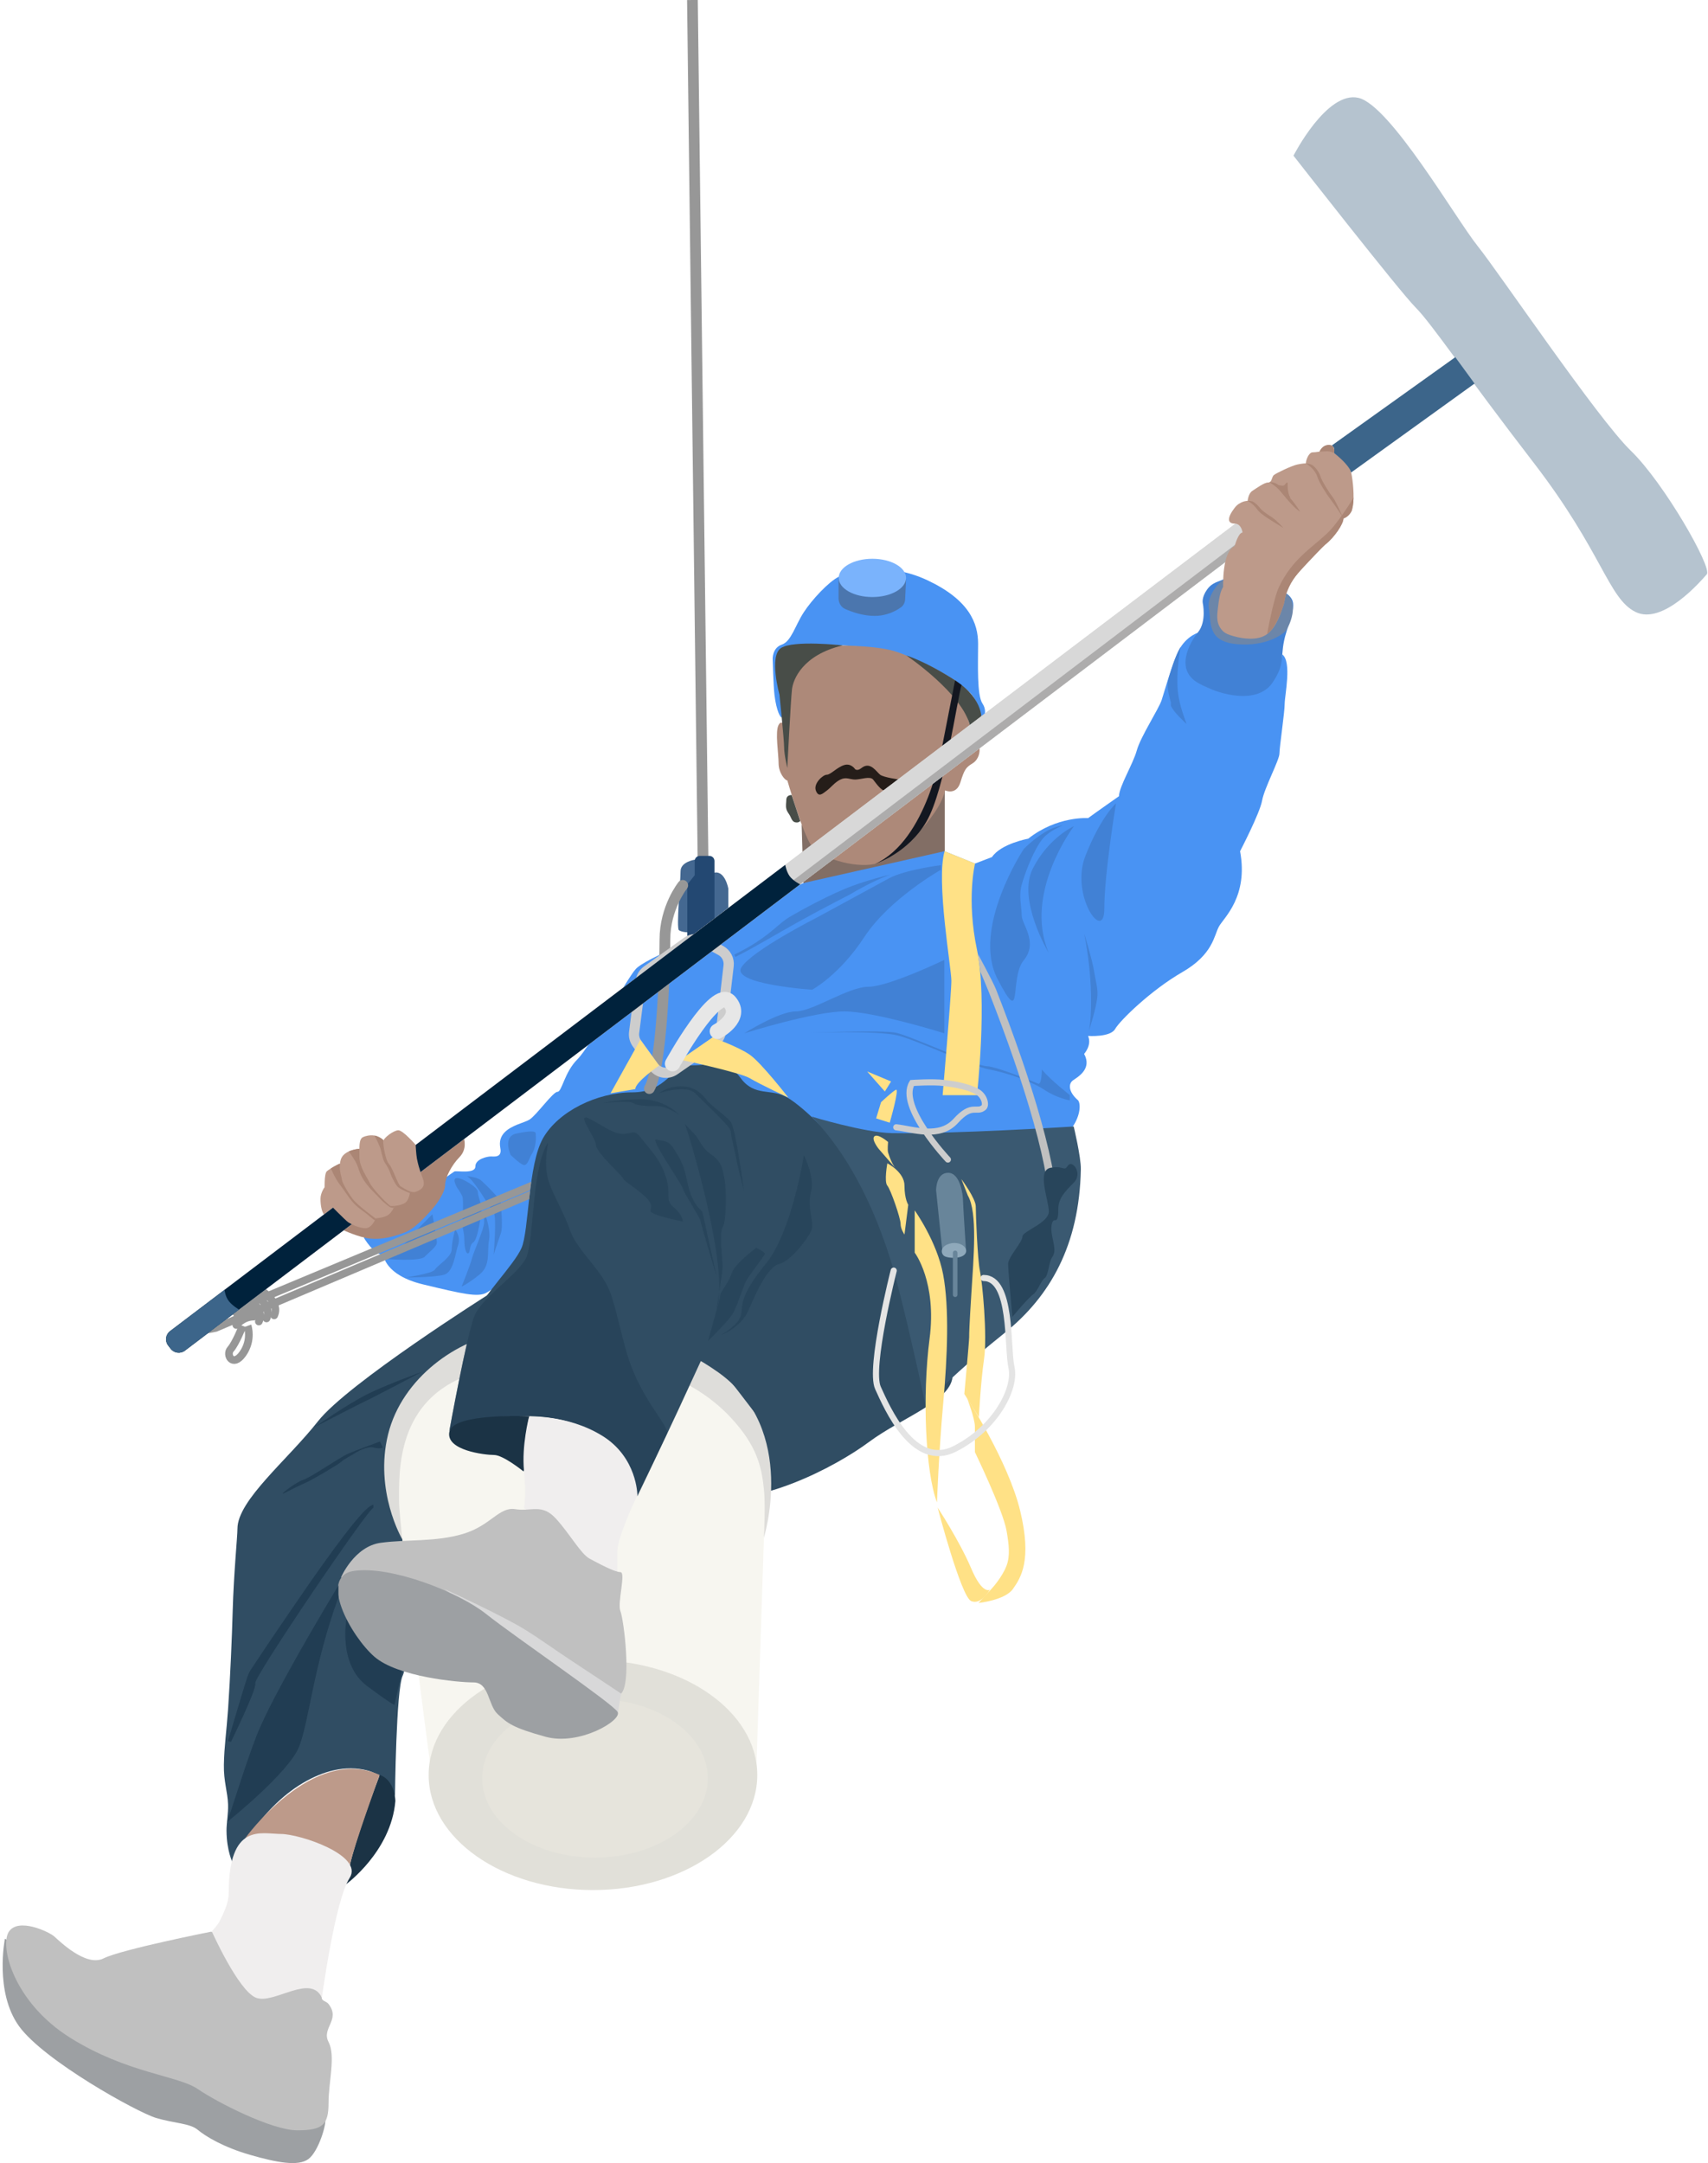<svg width="263" height="333" viewBox="0 0 263 333" fill="none" xmlns="http://www.w3.org/2000/svg">
<path fill-rule="evenodd" clip-rule="evenodd" d="M123.44 127.004L123.738 136.847C123.738 136.847 133.906 136.254 134.551 135.865C135.196 135.476 140.234 133.03 141.708 133.03C143.182 133.03 145.475 131.018 145.475 131.018V121.74L123.44 127.004Z" fill="#826E65"/>
<path fill-rule="evenodd" clip-rule="evenodd" d="M118.976 101.446C118.976 101.446 118.907 99.738 120.374 99.234C121.841 98.73 122.425 96.325 123.737 94.294C125.05 92.264 127.575 89.599 129.093 88.81C130.611 88.021 136.437 86.311 142.833 89.333C149.23 92.354 150.608 95.916 150.608 99.09C150.608 102.265 150.403 106.986 151.285 108.304C152.166 109.621 151.285 110.858 151.285 110.858C151.285 110.858 150.692 107.948 149.33 106.597C147.968 105.246 141.839 100.463 132.953 99.605C124.067 98.748 120.609 99.605 120.609 99.605C120.609 99.605 119.446 100.684 119.446 101.897C119.446 104.366 120.409 106.606 120.374 107.497C120.31 109.15 120.484 110.299 120.374 110.422C120.228 110.588 119.557 109.498 119.257 106.983C119.09 105.589 118.976 101.446 118.976 101.446Z" fill="#4993F3"/>
<path fill-rule="evenodd" clip-rule="evenodd" d="M129.121 89.006V92.091C129.121 92.798 129.495 93.455 130.141 93.742C131.178 94.202 132.883 94.807 134.673 94.807C136.583 94.807 138.007 94.011 138.753 93.472C139.15 93.185 139.35 92.717 139.373 92.228L139.515 89.206L129.121 89.006Z" fill="#4B76AE"/>
<path fill-rule="evenodd" clip-rule="evenodd" d="M128.03 99.347C128.03 99.347 122.829 100.449 122.239 103.556C121.648 106.662 121.563 110.977 121.236 111.596C120.909 112.214 120.455 110.545 119.888 111.596C119.322 112.646 119.888 116.015 119.888 117.499C119.888 118.982 120.877 120.138 121.236 120.138C121.236 120.138 123.573 128.224 124.925 130.157C126.278 132.09 131.529 133.653 134.647 133.004C137.765 132.354 144.644 125.838 145.523 121.668C145.523 121.668 147.251 122.488 147.887 120.417C148.523 118.347 148.78 118.112 149.767 117.499C150.754 116.885 150.894 115.671 150.824 115.257C150.754 114.842 149.325 111.596 149.325 111.596L147.228 104.824C147.228 104.824 140.898 101.136 137.618 100.201C134.338 99.265 128.03 99.347 128.03 99.347Z" fill="#AD8979"/>
<path fill-rule="evenodd" clip-rule="evenodd" d="M131.684 118.42C131.684 118.42 131.077 117.439 129.993 117.766C128.91 118.093 127.902 119.256 127.309 119.256C126.716 119.256 125.214 120.615 125.629 121.7C126.044 122.785 126.628 122.205 127.309 121.7C127.989 121.195 128.504 120.447 129.405 119.999C130.307 119.552 130.857 119.999 131.684 119.999C132.51 119.999 133.985 119.428 134.443 119.999C134.901 120.571 135.656 121.7 136.25 121.7C136.845 121.7 138.472 119.999 138.472 119.999C138.472 119.999 136.079 119.679 135.524 119.256C134.969 118.832 134.083 117.269 132.821 118.104C132.58 118.263 132.514 118.335 132.349 118.42C131.936 118.634 131.684 118.42 131.684 118.42Z" fill="#251D19"/>
<ellipse cx="134.328" cy="88.959" rx="5.185" ry="2.946" fill="#7AB3FC"/>
<path fill-rule="evenodd" clip-rule="evenodd" d="M139.562 100.895C139.562 100.895 148.308 106.794 149.384 111.831L151.132 110.963C151.132 110.963 151.593 107.721 147.194 104.813C142.794 101.905 139.562 100.895 139.562 100.895Z" fill="#484D48"/>
<path fill-rule="evenodd" clip-rule="evenodd" d="M147.064 104.739L145.004 115.249C145.004 115.249 142.781 129.323 134.755 132.984C134.755 132.984 139.836 131.358 142.682 126.421C145.528 121.483 147.367 107.645 148.07 105.445L147.064 104.739Z" fill="#131720"/>
<path fill-rule="evenodd" clip-rule="evenodd" d="M35.831 286.722C35.831 286.722 39.794 278.479 46.679 274.441C49.66 272.693 53.163 271.609 56.664 272.562C59.841 273.427 60.819 276.549 60.819 276.549C60.819 276.549 60.988 260.004 62.011 257.938C63.034 255.873 64.195 235.311 64.195 235.311C64.195 235.311 77.895 216.655 89.879 216.655C101.863 216.655 98.209 228.478 107.301 230.411C116.394 232.344 128.711 225.761 133.807 221.969C138.903 218.176 146.682 215.621 146.682 211.687C146.682 207.752 148.921 186.802 135.455 178.953C121.989 171.104 75.118 199.324 75.118 199.324C75.118 199.324 53.542 212.94 48.946 218.801C44.351 224.662 36.564 230.937 36.564 235.311C36.564 236.5 35.987 242.251 35.831 247.942C35.726 251.783 35.463 258.074 35.117 263.115C34.88 266.552 34.522 268.813 34.474 271.656C34.429 274.24 35.054 275.818 35.117 277.781C35.16 279.153 34.871 280.68 34.879 281.795C34.899 284.978 35.831 286.722 35.831 286.722Z" fill="#304D63"/>
<path fill-rule="evenodd" clip-rule="evenodd" d="M61.904 236.878C61.904 236.878 57.612 229.522 59.758 220.795C61.904 212.068 70.553 206.031 77.773 205.146C84.992 204.261 98.335 202.481 110.654 211.288C122.974 220.095 117.57 236.878 117.57 236.878H61.904Z" fill="#DEDDDA"/>
<path fill-rule="evenodd" clip-rule="evenodd" d="M66.254 271.666C66.254 271.666 61.446 235.516 61.446 230.961C61.446 226.407 61.075 215.4 72.544 211.542C84.012 207.684 102.323 207.328 112.471 218.156C116.625 222.588 117.292 225.872 117.646 229.41C117.868 231.634 117.646 236.253 117.646 236.253L116.393 274.493L66.254 271.666Z" fill="#F7F6F0"/>
<ellipse cx="91.305" cy="273.24" rx="25.301" ry="17.705" fill="#E1E0D9"/>
<ellipse cx="91.616" cy="273.738" rx="17.375" ry="12.21" fill="#E6E4DC"/>
<path fill-rule="evenodd" clip-rule="evenodd" d="M121.899 122.388C121.899 122.388 121.071 122.299 121.071 123.186C121.071 123.531 120.964 123.979 121.071 124.475C121.184 124.992 121.509 125.271 121.65 125.582C122.002 126.364 122.139 126.61 122.751 126.61C122.948 126.61 123.225 126.4 123.225 126.4L121.899 122.388Z" fill="#484D48"/>
<path fill-rule="evenodd" clip-rule="evenodd" d="M123.718 135.927C123.718 135.927 112.907 140.76 110.291 142.611C107.676 144.463 99.366 147.556 97.899 149.16C96.432 150.764 90.958 161.012 88.921 163.051C86.884 165.09 86.537 168.066 85.841 168.066C85.145 168.066 82.619 171.659 81.521 172.352C80.775 172.823 78.689 173.195 77.623 174.39C77.118 174.956 76.839 175.705 77.043 176.736C77.343 178.255 76.04 178.016 75.572 178.016C75.105 178.016 73.196 178.371 73.196 179.563C73.196 180.754 70.331 180.174 69.965 180.331C69.598 180.487 56.03 190.53 56.03 190.53C56.03 190.53 57.566 193.18 59.042 193.18C59.042 193.18 59.212 196.293 65.149 197.714C71.086 199.134 73.691 199.782 74.992 198.94C76.293 198.098 119.056 172.352 119.056 172.352L132.113 182.099C132.113 182.099 150.89 181.27 155.811 179.563C166.909 175.71 166.655 169.939 165.973 169.347C164.497 168.066 164.488 166.813 165.23 166.294C165.973 165.776 168.198 164.536 166.933 162.23C166.933 162.23 168.158 160.908 167.545 159.465C167.545 159.465 170.962 159.709 171.71 158.394C172.458 157.08 177.247 152.411 182.042 149.65C186.836 146.889 186.929 143.986 187.701 142.611C188.474 141.237 192.242 138.01 190.95 131.032C190.95 131.032 193.991 125.185 194.336 123.249C194.681 121.313 197.01 116.983 197.01 116.001C197.01 115.019 197.815 109.645 197.815 108.358C197.815 107.071 198.957 101.817 197.436 100.736C197.436 100.736 196.924 107.642 189.291 106.667C181.657 105.692 182.575 100.857 183.045 100.038C183.515 99.218 184.438 97.413 184.438 97.413C184.438 97.413 182.314 98.042 181.217 100.736C180.12 103.43 179.334 106.327 178.881 107.737C178.428 109.146 175.639 113.377 175.051 115.497C174.464 117.618 172.305 121.113 172.305 122.561C172.305 122.561 168.62 125.141 167.545 125.937C167.545 125.937 162.777 125.581 158.328 129.101C158.328 129.101 154.138 129.858 152.746 131.932L150.129 132.933L145.44 131.032L123.718 135.927Z" fill="#4993F3"/>
<path fill-rule="evenodd" clip-rule="evenodd" d="M70.371 182.794C70.371 182.794 69.504 181.339 70.371 181.339C71.237 181.339 73.572 182.78 73.572 183.45C73.572 184.119 74.164 185.459 74.164 185.945C74.164 186.431 73.624 190.748 72.908 191.208C72.192 191.667 72.467 192.935 72.05 192.935C71.634 192.935 71.487 191.581 71.487 190.654C71.487 189.728 71.158 188.785 71.158 188.404C71.158 188.022 71.469 184.704 71.158 184.077C70.847 183.45 70.371 182.794 70.371 182.794Z" fill="#4181D5"/>
<path fill-rule="evenodd" clip-rule="evenodd" d="M62.403 196.651C62.403 196.651 66.623 196.044 66.972 195.432C67.32 194.82 69.553 193.484 69.553 192.341C69.553 191.198 70.089 189.254 70.089 189.254C70.089 189.254 70.992 190.345 70.541 191.649C70.089 192.953 69.854 195.771 68.413 196.211C66.972 196.651 62.403 196.651 62.403 196.651Z" fill="#4181D5"/>
<path fill-rule="evenodd" clip-rule="evenodd" d="M71.081 198.046C71.081 198.046 72.321 195 72.691 193.663C73.061 192.327 74.545 189.198 74.545 188.153C74.545 187.108 74.545 186.442 74.545 186.442C74.545 186.442 75.629 189.133 75.297 190.917C74.966 192.701 75.598 194.738 73.868 196.164C72.138 197.59 71.081 198.046 71.081 198.046Z" fill="#4181D5"/>
<path fill-rule="evenodd" clip-rule="evenodd" d="M76.016 193.116C76.016 193.116 76.509 187.242 76.016 186.655C75.523 186.068 72.906 181.425 71.884 181.06C71.884 181.06 73.44 181.152 74.073 181.705C74.706 182.257 77.124 184.613 77.124 185.19C77.124 185.766 77.486 188.833 77.124 189.841C76.761 190.849 76.016 193.116 76.016 193.116Z" fill="#4181D5"/>
<path fill-rule="evenodd" clip-rule="evenodd" d="M59.392 193.792C59.392 193.792 64.643 194.246 65.402 193.451C66.162 192.657 67.271 191.866 67.271 191.275C67.271 190.685 66.581 186.925 66.581 186.925C66.581 186.925 63.332 190.074 63.332 190.423C63.332 190.773 59.392 193.792 59.392 193.792Z" fill="#4181D5"/>
<path fill-rule="evenodd" clip-rule="evenodd" d="M98.125 230.293C98.125 230.293 96.559 217.991 81.05 217.991C73.916 217.991 69.961 218.761 69.183 220.301C69.183 220.301 71.846 205.645 73.04 202.613C74.234 199.581 79.118 194.782 80.298 192.121C81.477 189.46 81.266 179.287 83.636 175.171C86.005 171.055 91.94 168.15 97.347 168.15C102.754 168.15 103.295 163.991 106.438 163.991C109.581 163.991 111.827 162.92 114.025 165.922C116.222 168.923 118.78 167.455 121.278 168.967C123.776 170.478 128.711 175.162 131.649 179.941C134.587 184.719 145.801 200.847 141.05 209.687C138.958 213.578 134.587 221.827 125.365 224.66C121.161 225.952 113.766 213.433 111.527 211.671C109.004 209.687 109.622 207.684 109.004 207.146C109.004 207.146 108.203 208.885 107.833 209.687C106.369 212.862 105.23 215.332 104.416 217.097C102.307 221.673 98.125 230.293 98.125 230.293Z" fill="#304D63"/>
<path opacity="0.5" fill-rule="evenodd" clip-rule="evenodd" d="M98.14 230.349C98.14 230.349 96.559 217.991 81.05 217.991C73.916 217.991 69.961 218.761 69.183 220.3C69.183 220.3 71.846 205.645 73.04 202.613C74.234 199.581 79.87 196.195 81.05 193.534C82.23 190.873 81.859 180.239 84.228 176.123C84.701 175.301 83.73 177.883 84.228 180.771C84.657 183.259 86.475 185.731 87.743 189.301C89.003 192.852 92.863 195.449 94.134 199.411C95.244 202.871 95.871 206.45 96.908 209.494C99.039 215.75 103.165 219.676 102.695 220.695C100.585 225.271 98.14 230.349 98.14 230.349Z" fill="#213D53"/>
<path fill-rule="evenodd" clip-rule="evenodd" d="M81.503 218.013C81.503 218.013 80.697 221.723 81.047 223.215C81.398 224.706 80.607 226.501 80.607 226.501C80.607 226.501 77.492 223.971 76.077 223.971C74.661 223.971 68.541 223.268 69.206 220.363C69.87 217.458 81.503 218.013 81.503 218.013Z" fill="#1B3345"/>
<path fill-rule="evenodd" clip-rule="evenodd" d="M81.449 218.147C81.449 218.147 80.304 222.54 80.686 226.398C81.067 230.257 80.686 232.164 80.686 232.164C80.686 232.164 83.675 233.945 85.172 234.976C86.668 236.007 88.395 237.476 88.395 237.476C88.395 237.476 89.424 239.168 90.321 239.797C91.217 240.426 95.072 242.163 95.072 242.163C95.072 242.163 95.072 240.728 95.072 238.677C95.072 236.625 98.14 230.155 98.14 230.155C98.14 230.155 98.14 224.326 92.699 220.993C87.258 217.66 81.449 218.147 81.449 218.147Z" fill="#F0EEEE"/>
<path fill-rule="evenodd" clip-rule="evenodd" d="M0.753 298.443C0.753 298.443 -0.879 306.63 2.938 311.91C6.755 317.191 21.145 325.165 24.03 326.023C26.916 326.881 29.213 326.823 30.45 327.851C31.686 328.88 34.419 330.531 38.515 331.708C42.611 332.884 45.927 333.52 47.5 332.343C49.073 331.166 50.346 326.808 50.062 326.151C49.778 325.493 0.753 298.443 0.753 298.443Z" fill="#9DA0A3"/>
<path fill-rule="evenodd" clip-rule="evenodd" d="M52.502 242.827C52.502 242.827 54.532 238.043 58.63 237.487C62.728 236.931 67.01 237.385 71.282 236.126C75.554 234.867 76.84 231.909 79.339 232.312C81.837 232.715 83.429 231.394 85.594 233.76C87.758 236.126 89.436 239.209 90.803 239.939C92.17 240.669 94.646 242.006 95.534 242.006C96.422 242.006 95.021 246.768 95.534 248.013C96.047 249.258 97.336 259.49 95.534 260.786C95.534 260.786 73.882 246.657 69.457 245.206L52.502 242.827Z" fill="#C0C0C0"/>
<path fill-rule="evenodd" clip-rule="evenodd" d="M95.627 260.698L95.153 263.668C95.153 263.668 69.123 245.029 68.42 244.601C68.42 244.601 77.27 248.638 80.926 250.904C82.973 252.172 85.087 253.714 87.534 255.329C92.424 258.555 95.627 260.698 95.627 260.698Z" fill="#D8D8D9"/>
<path fill-rule="evenodd" clip-rule="evenodd" d="M32.517 297.348C32.517 297.348 18.649 300.096 15.945 301.461C13.242 302.826 9.168 298.8 8.34 298.074C7.511 297.348 2.829 295.151 1.367 297.348C-0.096 299.544 2.09 308.23 10.826 313.691C19.562 319.152 27.417 319.496 30.428 321.558C33.439 323.62 41.869 327.927 45.767 327.927C49.664 327.927 50.589 327.101 50.589 323.748C50.589 320.396 51.71 316.493 50.589 314.327C49.467 312.161 52.487 310.935 50.589 308.484C50.243 308.038 49.541 308.038 49.541 307.504C49.541 304.83 32.517 297.348 32.517 297.348Z" fill="#C0C0C0"/>
<path fill-rule="evenodd" clip-rule="evenodd" d="M53.342 249.238C53.342 249.238 52.025 256.199 56.535 259.546C61.045 262.893 60.757 262.402 60.757 262.402L61.914 257.262L53.342 249.238Z" fill="#213D53"/>
<path fill-rule="evenodd" clip-rule="evenodd" d="M76.633 263.858C75.132 262.483 75.347 258.98 72.915 258.98C70.484 258.98 61.237 258.129 57.652 255.026C54.067 251.922 48.867 242.594 54.549 241.807C60.232 241.019 70.573 245.032 74.882 248.467C79.191 251.902 94.372 262.239 95.1 263.529C95.829 264.82 89.188 268.768 84.016 267.349C78.845 265.929 78.135 265.234 76.633 263.858Z" fill="#9DA0A3"/>
<path fill-rule="evenodd" clip-rule="evenodd" d="M53.261 290.076C53.261 290.076 60.223 285.034 60.879 277.247C60.879 277.247 60.879 274.073 58.474 273.219C58.474 273.219 53.577 285.886 53.577 289.094L53.261 290.076Z" fill="#1B3345"/>
<path fill-rule="evenodd" clip-rule="evenodd" d="M37.728 283.003C37.728 283.003 48.085 268.531 58.454 273.22C58.454 273.22 54.397 284.422 53.88 287.078C53.88 287.078 51.305 284.245 46.074 282.894C40.843 281.544 37.728 283.003 37.728 283.003Z" fill="#BD9A8A"/>
<path fill-rule="evenodd" clip-rule="evenodd" d="M32.608 297.295C32.608 297.295 36.695 306.442 39.421 307.519C42.146 308.597 47.822 303.729 49.565 307.519C49.565 307.519 51.581 292.578 53.829 289.092C56.076 285.605 46.208 282.308 43.219 282.308C40.23 282.308 35.212 280.469 35.212 291.455C35.212 292.971 34.393 294.588 33.781 295.804C33.49 296.382 32.608 297.295 32.608 297.295Z" fill="#F0EEEE"/>
<path d="M52.114 244.049V245.873C48.233 256.563 47.621 264.817 46.078 268.821C44.525 272.851 34.996 280.45 34.996 280.45C36.654 275.471 37.929 271.277 39.488 267.232C41.056 263.161 45.801 254.549 52.114 244.049Z" fill="#213D53"/>
<path d="M35.559 268.142L35.105 268.013C35.105 268.013 37.523 259.825 38.071 258.186C38.319 257.441 38.635 257.008 38.678 256.943C39.273 256.043 39.938 255.039 40.66 253.959C42.722 250.873 47.429 244.028 47.728 243.602C53.114 235.914 56.481 231.639 57.495 231.639V232.11C56.748 232.11 39.012 258.274 39.313 259.084C39.614 259.893 35.559 268.142 35.559 268.142Z" fill="#213D53"/>
<path fill-rule="evenodd" clip-rule="evenodd" d="M56.337 215.649C55.338 216.103 48.377 219.713 48.377 219.713C48.377 219.713 53.484 216.158 56.51 214.637C59.537 213.117 65.003 211.163 65.003 211.163C65.003 211.163 57.336 215.196 56.337 215.649Z" fill="#213D53"/>
<path fill-rule="evenodd" clip-rule="evenodd" d="M105.975 174.527C105.975 174.527 112.488 195.518 110.317 201.577C110.317 201.577 111.276 195.775 111.276 194.952C111.276 194.128 110.701 189.774 111.276 188.913C111.852 188.052 111.889 183.243 111.583 181.652C111.276 180.061 111.209 178.887 109.555 177.747C107.9 176.608 107.821 175.493 106.898 174.527C105.975 173.561 105.467 173.034 105.467 173.034L105.975 174.527Z" fill="#28455B"/>
<path fill-rule="evenodd" clip-rule="evenodd" d="M123.78 177.828C123.78 177.828 121.969 189.599 117.904 194.559C113.839 199.518 114.384 200.868 114.112 202.387C113.839 203.905 111.037 205.498 111.037 205.498C111.037 205.498 114.065 204.432 115.264 201.665C116.463 198.897 118.204 195.006 119.991 194.559C121.779 194.111 124.214 190.872 124.868 189.565C125.522 188.258 124.214 185.973 124.868 183.564C125.522 181.155 123.78 177.828 123.78 177.828Z" fill="#28455B"/>
<path fill-rule="evenodd" clip-rule="evenodd" d="M165.333 173.407C165.333 173.407 166.463 178.122 166.428 179.978C166.211 191.688 161.673 199.572 154.705 205.174C142.595 214.908 142.6 216.699 142.6 216.699C142.6 216.699 139.111 200.236 137.111 193.875C133.59 182.682 128.846 175.796 124.961 171.875C124.961 171.875 133.13 174.355 137.339 174.426C146.745 174.584 165.333 173.407 165.333 173.407Z" fill="#3A5971"/>
<path fill-rule="evenodd" clip-rule="evenodd" d="M171.845 123.664C171.845 123.664 170.043 134.472 170.043 139.884C170.043 145.297 164.762 137.805 167.123 131.774C169.484 125.744 171.845 123.664 171.845 123.664Z" fill="#4181D5"/>
<path fill-rule="evenodd" clip-rule="evenodd" d="M165.37 127.172C165.37 127.172 157.569 137.396 161.47 146.662C161.47 146.662 156.594 138.503 159.032 133.702C161.47 128.902 165.37 127.172 165.37 127.172Z" fill="#4181D5"/>
<path fill-rule="evenodd" clip-rule="evenodd" d="M157.637 147.818C159.925 145.04 157.319 142.255 157.319 140.907C157.319 139.559 156.833 137.974 157.319 136.202C157.805 134.43 159.218 130.689 160.589 129.066C161.961 127.443 165.169 126.592 162.729 127.274C160.288 127.957 157.637 130.689 157.637 130.689C157.637 130.689 149.564 142.897 153.601 150.695C157.637 158.493 155.35 150.596 157.637 147.818Z" fill="#4181D5"/>
<path fill-rule="evenodd" clip-rule="evenodd" d="M124.692 158.968C124.692 158.968 135.202 158.614 138.25 159.393C141.298 160.172 149.503 164.085 152.373 164.637C152.896 164.737 153.447 164.863 154.011 165.01C156.539 165.67 159.31 166.747 160.845 167.779C162.721 169.04 164.724 169.385 164.724 169.385V168.56C164.724 168.56 161.788 166.273 160.419 164.637C160.419 164.637 160.432 166.832 159.908 166.832C159.908 166.832 153.429 164.121 151.897 164.121C150.364 164.121 140.091 159.407 137.952 158.968C135.814 158.529 124.692 158.968 124.692 158.968Z" fill="#4181D5"/>
<path d="M166.944 143.708C166.944 143.708 168.232 147.848 168.484 149.606C168.616 150.527 169.04 152.025 168.994 153.121C168.919 154.898 167.683 158.652 167.683 158.652C168.13 156.373 168.301 150.5 166.944 143.708Z" fill="#4181D5"/>
<path fill-rule="evenodd" clip-rule="evenodd" d="M107.025 132.329C107.025 132.329 104.793 132.635 104.793 134.117C104.793 135.599 104.113 142.9 104.545 143.194C104.978 143.487 105.852 143.518 105.852 143.518L110.042 141.418L112.147 139.746V136.771C112.147 136.771 111.648 134.039 110.042 134.327C108.437 134.616 107.025 132.329 107.025 132.329Z" fill="#446891"/>
<path d="M108.249 132.105L106.622 0" stroke="#979797" stroke-width="1.65"/>
<path fill-rule="evenodd" clip-rule="evenodd" d="M106.966 132.538C106.966 132.103 107.318 131.75 107.754 131.75H109.229C109.664 131.75 110.017 132.101 110.017 132.536C110.017 133.859 110.017 136.511 110.017 137.78C110.017 139.51 110.017 141.404 110.017 141.404L105.83 144.582V142.274V141.193V136.16L106.966 134.734V132.538Z" fill="#234872"/>
<path d="M105.131 136.284C105.131 136.284 102.384 139.692 102.384 144.647C102.384 149.602 101.873 164.38 99.987 167.57" stroke="#979797" stroke-width="1.65" stroke-linecap="round"/>
<path d="M113.233 147.301L113.061 146.947C118.459 144.331 119.742 142.151 121.728 141.066C122.033 140.899 126.062 138.513 130.129 136.808C133.109 135.559 137.092 134.619 137.092 134.619C135.64 135.16 133.616 136.074 130.897 137.673C130.619 137.836 126.928 139.692 123.093 141.819C119.505 143.808 115.845 146.035 113.233 147.301Z" fill="#4181D5"/>
<path fill-rule="evenodd" clip-rule="evenodd" d="M150.139 132.923C150.139 132.923 148.786 138.378 150.433 146.174C152.08 153.971 150.433 168.584 150.433 168.584H145.149C145.149 168.584 146.494 152.991 146.494 150.981C146.494 148.972 144.109 135.566 145.453 131.026L150.139 132.923Z" fill="#FFE186"/>
<path fill-rule="evenodd" clip-rule="evenodd" d="M98.658 151.025C98.741 150.374 99.092 149.788 99.626 149.405L105.776 144.999C106.513 144.471 107.485 144.411 108.281 144.843L110.976 146.307C111.825 146.768 112.307 147.699 112.196 148.658L111.012 158.793C110.934 159.466 110.569 160.074 110.012 160.46L103.875 164.716C102.815 165.452 101.36 165.2 100.608 164.152L98.067 160.608C97.719 160.122 97.567 159.523 97.643 158.93L98.658 151.025Z" stroke="#CDCDCD" stroke-width="1.575" stroke-linecap="round" stroke-linejoin="round"/>
<path fill-rule="evenodd" clip-rule="evenodd" d="M185.202 92.828C185.202 92.828 185.821 95.651 184.482 97.308C183.144 98.966 180.889 103.076 184.482 105.129C188.076 107.182 193.667 108.361 195.907 105.129C198.147 101.898 196.903 101.029 198.072 97.308C199.24 93.587 199.537 92.725 198.456 91.651C197.374 90.578 191.272 87.631 188.542 89.104C187.665 89.578 186.699 89.578 185.849 90.776C185 91.974 185.202 92.828 185.202 92.828Z" fill="#4181D5"/>
<path d="M37.971 199.681C37.971 199.681 40.801 201.356 39.858 203.426" stroke="#979797" stroke-width="1.178" stroke-linecap="round"/>
<path d="M39.15 199.209C39.15 199.209 41.98 200.884 41.036 202.955" stroke="#979797" stroke-width="1.178" stroke-linecap="round"/>
<path d="M40.328 198.738C40.328 198.738 43.158 200.413 42.215 202.483" stroke="#979797" stroke-width="1.178" stroke-linecap="round"/>
<path d="M36.384 203.962C36.384 203.962 37.447 202.674 39.039 202.674" stroke="#979797" stroke-width="1.178" stroke-linecap="round"/>
<path d="M36.384 203.019C36.384 203.019 37.447 201.732 39.039 201.732" stroke="#979797" stroke-width="1.178" stroke-linecap="round"/>
<path d="M36.384 202.077C36.384 202.077 37.447 200.789 39.039 200.789" stroke="#979797" stroke-width="1.178" stroke-linecap="round"/>
<path d="M37.369 204.096C37.369 204.096 36.294 206.814 35.513 207.68C34.732 208.547 35.838 210.548 37.369 208.404C38.899 206.26 38.128 204.096 38.128 204.096" stroke="#979797" stroke-width="1.178"/>
<path d="M81.632 183.306L81.481 184.589L33.387 204.976L26.674 206.286L29.006 203.936L81.802 181.911L81.632 183.201L31.583 204.138L32.983 203.867L81.632 183.306Z" fill="#979797"/>
<path fill-rule="evenodd" clip-rule="evenodd" d="M50.01 182.713C50.01 182.713 49.349 183.555 49.349 184.546C49.349 185.538 49.538 186.911 50.213 187.215L51.57 186.159L50.01 182.713Z" fill="#BD9A8A"/>
<path fill-rule="evenodd" clip-rule="evenodd" d="M188.137 89.361C188.137 89.361 185.762 91.489 186.149 93.642C186.537 95.795 185.841 98.721 190.404 99.153C194.968 99.585 197.651 97.59 198.062 97.012C198.474 96.435 200.148 92.929 198.062 91.416C195.977 89.904 188.137 89.361 188.137 89.361Z" fill="#6C86A9"/>
<path fill-rule="evenodd" clip-rule="evenodd" d="M52.884 189.369L54.078 188.437L64.755 180.352L69.549 176.683L71.455 175.315C71.455 175.315 71.966 176.882 70.757 178.118C69.549 179.353 68.534 181.272 68.534 182.453C68.534 183.633 67.009 185.572 67.009 185.572C67.009 185.572 64.367 188.939 62.373 189.703C60.379 190.468 58.682 190.827 56.997 190.662C55.312 190.498 52.884 189.369 52.884 189.369Z" fill="#AB8675"/>
<path d="M28.472 207.909C27.78 208.433 26.794 208.298 26.267 207.607L25.89 207.112C25.362 206.418 25.497 205.428 26.192 204.901L120.911 133.131L206.458 68.31L208.745 71.312L123.205 136.128L28.472 207.909Z" fill="#D8D8D8"/>
<path d="M28.472 207.909C27.78 208.433 26.794 208.298 26.267 207.607L25.89 207.112C25.362 206.418 25.497 205.428 26.192 204.901L120.911 133.131L206.458 68.31L208.745 71.312L123.205 136.128L28.472 207.909Z" fill="#D8D8D8"/>
<path d="M207.995 70.329L208.745 71.312L123.205 136.128C123.205 136.128 122.445 135.72 122.164 135.506L207.995 70.329Z" fill="#ADACAC"/>
<path d="M28.472 207.909C27.78 208.433 26.794 208.298 26.267 207.607L25.89 207.112C25.362 206.418 25.497 205.428 26.192 204.901L120.911 133.131C120.911 133.131 121.093 134.202 121.615 134.903C122.138 135.603 123.205 136.128 123.205 136.128L28.472 207.909Z" fill="#00223C"/>
<path fill-rule="evenodd" clip-rule="evenodd" d="M57.843 187.546C57.843 187.546 57.318 189.061 56.268 189.061C55.217 189.061 53.98 188.378 53.611 188.144C53.241 187.909 50.494 185.116 50.494 185.116C50.494 185.116 49.999 184.526 49.999 183.806C49.999 183.086 49.87 180.679 50.341 180.284C50.812 179.888 52.147 179.137 52.358 179.137L57.843 187.546Z" fill="#BD9A8A"/>
<path fill-rule="evenodd" clip-rule="evenodd" d="M57.843 187.546C57.843 187.546 57.784 187.71 57.752 187.786C57.687 187.945 57.187 187.428 56.431 186.828C55.802 186.329 54.978 185.842 54.255 184.985C53.541 184.14 53.104 183.355 52.358 182.39C51.522 181.309 50.96 179.852 50.96 179.852C51.524 179.498 52.212 179.137 52.358 179.137L57.843 187.546Z" fill="#AB8675"/>
<path d="M28.472 207.909C27.78 208.433 26.794 208.298 26.267 207.607L25.89 207.112C25.362 206.418 25.497 205.428 26.192 204.901L34.578 198.547C34.578 198.547 34.657 199.562 35.248 200.301C35.839 201.04 36.812 201.59 36.812 201.59L28.472 207.909Z" fill="#3C658A"/>
<path fill-rule="evenodd" clip-rule="evenodd" d="M60.745 185.652C60.745 185.652 60.351 186.744 59.602 187.123C58.854 187.502 57.816 187.548 57.816 187.548C57.816 187.548 55.109 185.599 54.324 184.577C53.539 183.555 52.654 181.939 52.654 181.61C52.654 181.282 52.03 179.892 52.486 178.466C52.943 177.04 55.174 176.839 55.359 176.839C55.544 176.839 60.745 185.652 60.745 185.652Z" fill="#BD9A8A"/>
<path fill-rule="evenodd" clip-rule="evenodd" d="M60.745 185.652C60.745 185.652 60.669 185.851 60.628 185.943C60.628 185.943 60.148 185.896 60.005 185.796C58.873 185 58.303 184.263 57.947 183.918C56.799 182.804 56.097 181.911 55.639 181.008C55.355 180.448 55.2 179.844 54.985 179.303C54.734 178.672 53.721 177.241 53.721 177.241C54.458 176.907 55.252 176.839 55.359 176.839C55.543 176.839 60.745 185.652 60.745 185.652Z" fill="#AB8675"/>
<path fill-rule="evenodd" clip-rule="evenodd" d="M63.141 183.412C63.141 183.412 63.038 184.799 62.29 185.215C61.542 185.631 60.422 185.674 60.169 185.652C59.916 185.631 57.404 183.064 56.95 182.116C56.496 181.168 55.339 179.616 55.339 178.079C55.339 176.541 55.241 175.345 55.91 175.033C56.283 174.858 56.975 174.682 57.662 174.801C58.207 174.896 58.775 175.245 58.985 175.453C59.459 175.924 63.141 183.412 63.141 183.412Z" fill="#BD9A8A"/>
<path fill-rule="evenodd" clip-rule="evenodd" d="M63.141 183.412C63.141 183.412 63.127 183.571 63.118 183.647C63.118 183.647 62.073 183.306 61.355 182.781C60.999 182.52 60.775 182.029 60.401 181.312C60.206 180.937 60.096 180.511 59.911 180.106C59.783 179.827 59.603 179.502 59.481 179.328C58.994 178.632 58.994 178.445 58.628 176.977C58.455 176.281 57.662 174.801 57.662 174.801C58.207 174.896 58.775 175.245 58.985 175.453C59.459 175.924 63.141 183.412 63.141 183.412Z" fill="#AB8675"/>
<path fill-rule="evenodd" clip-rule="evenodd" d="M64.002 176.225C64.002 176.225 62.058 173.987 61.337 173.987C60.615 173.987 59.004 175.195 59.004 175.71C59.004 176.225 59.325 178.572 59.92 179.222C60.514 179.873 61.276 182.42 61.693 182.625C62.111 182.83 63.235 183.725 64.002 183.462C64.768 183.199 65.544 182.739 65.156 181.55C64.969 180.974 64.525 179.986 64.204 178.376C64.083 177.768 64.002 176.225 64.002 176.225Z" fill="#BD9A8A"/>
<path d="M145.959 178.492C145.959 178.492 138.234 170.315 140.445 166.709C140.445 166.709 143.652 166.486 145.357 166.709C145.722 166.757 148.799 167.044 150.525 168.083C151.62 168.743 151.899 170.123 151.473 170.483C150.376 171.41 149.686 169.765 147.169 172.545C144.651 175.324 140.627 173.826 138.002 173.528" stroke="#CDCDCD" stroke-width="0.943" stroke-linecap="round"/>
<path fill-rule="evenodd" clip-rule="evenodd" d="M203.141 69.593C203.141 69.593 203.516 68.477 204.637 68.477C205.759 68.477 205.403 69.868 205.403 69.868L203.141 69.593Z" fill="#AB8675"/>
<path fill-rule="evenodd" clip-rule="evenodd" d="M201.074 71.325C201.074 70.881 201.509 69.63 202.122 69.63C202.735 69.63 202.977 69.468 204.433 69.468C205.89 69.468 207.54 71.666 207.897 72.265C208.131 72.657 208.444 74.823 208.424 76.603C208.414 77.541 208.238 78.462 208.068 78.764C207.576 79.64 206.869 79.799 206.869 79.799C206.869 80.634 205.489 82.709 204.07 83.821C203.79 84.04 201.734 86.189 201.531 86.414C200.357 87.715 199.248 88.704 198.481 90.356C197.714 92.008 197.928 92.34 197.583 93.297C197.238 94.254 196.577 96.506 195.133 97.598C193.689 98.689 191.327 98.303 190.104 97.969C188.882 97.634 188.366 97.418 187.83 96.541C187.295 95.665 187.421 94.577 187.518 93.732C187.695 92.187 187.886 91.034 188.339 90.356C188.339 90.356 188.154 84.882 190.104 84.084C190.104 84.084 190.666 81.98 191.327 81.98C191.327 81.98 191.175 80.598 190.104 80.598C189.034 80.598 188.882 79.772 190.104 78.182C190.553 77.599 190.967 77.425 191.327 77.264C191.622 77.132 192.113 77.094 192.113 77.094C192.113 77.094 192.215 75.961 192.828 75.57C193.44 75.178 194.642 74.276 195.261 74.276C195.88 74.276 195.803 73.423 196.143 73.134C196.482 72.845 198.882 71.697 199.728 71.511C200.574 71.325 201.074 71.325 201.074 71.325Z" fill="#BD9A8A"/>
<path fill-rule="evenodd" clip-rule="evenodd" d="M208.424 76.603C208.414 77.541 208.238 78.462 208.068 78.764C207.576 79.64 206.869 79.799 206.869 79.799C206.869 80.634 205.489 82.709 204.07 83.821C203.79 84.041 201.734 86.189 201.531 86.414C200.357 87.715 199.248 88.704 198.481 90.356C197.714 92.008 197.944 92.269 197.583 93.297C197.421 93.757 197.119 94.714 196.5 95.865C196.338 96.166 196.097 96.611 195.718 97.049C195.547 97.246 195.11 97.606 195.11 97.606C195.11 97.606 196.083 92.153 196.94 90.356C198.991 86.059 201.872 84.443 204.379 82.076C206.112 80.44 208.424 76.603 208.424 76.603Z" fill="#AB8675"/>
<path d="M197.645 81.278C197.716 81.323 196.285 80.464 195.672 80.072C195.508 79.968 195.353 79.867 195.205 79.768C194.399 79.231 193.868 78.812 193.659 78.51C193.342 78.052 192.861 77.499 192.1 77.114C192.1 77.114 192.646 77.065 192.95 77.228C193.351 77.444 193.907 78.04 194.046 78.241C194.209 78.475 194.714 78.875 195.467 79.376C195.612 79.473 195.765 79.572 195.926 79.675C196.504 80.045 197.645 81.278 197.645 81.278Z" fill="#AB8675"/>
<path d="M195.464 74.23C196.16 74.193 196.804 74.448 197.446 75.239C197.94 75.849 198.391 76.384 198.796 76.836C199.485 77.605 200.205 78.774 200.205 78.774C199.494 78.359 198.462 77.24 197.08 75.536C196.524 74.851 195.464 74.23 195.464 74.23Z" fill="#AB8675"/>
<path d="M197.616 74.751C197.873 74.671 198.024 74.338 198.096 74.311C198.155 74.289 198.283 74.311 198.283 74.311C198.222 75.321 198.416 76.206 198.694 76.605L198.307 76.874C198.002 76.436 196.711 74.883 196.809 74.751C196.932 74.583 197.359 74.831 197.616 74.751Z" fill="#AB8675"/>
<path d="M201.057 71.344C201.057 71.344 201.774 71.381 202.083 71.6C202.728 72.058 203.191 72.899 203.294 73.246C203.527 74.033 204.628 75.785 205.255 76.591C205.764 77.245 206.863 79.836 206.863 79.836C206.863 79.671 205.294 77.409 204.883 76.88C204.222 76.029 203.097 74.24 202.842 73.38C202.655 72.748 202.021 71.869 201.057 71.344Z" fill="#AB8675"/>
<path fill-rule="evenodd" clip-rule="evenodd" d="M199.172 23.966C199.172 23.966 204.279 13.932 209.174 15.063C214.069 16.194 224.207 33.735 227.523 37.863C230.838 41.99 245.978 64.409 251.116 69.381C256.253 74.353 263.694 87.402 262.813 88.404C261.932 89.406 256.042 96.28 251.838 94.2C247.633 92.12 246.772 85.017 236.156 71.233C225.539 57.448 220.424 49.78 217.963 47.318C215.503 44.857 199.172 23.966 199.172 23.966Z" fill="#B5C3CF"/>
<path fill-rule="evenodd" clip-rule="evenodd" d="M224.089 54.981L205.09 68.561C205.09 68.561 205.384 68.786 205.436 69.051C205.489 69.315 205.436 69.754 205.436 69.754C205.436 69.754 207.698 71.456 208.052 72.733L227.054 59.042L224.089 54.981Z" fill="#3C658A"/>
<path fill-rule="evenodd" clip-rule="evenodd" d="M140.847 186.32V192.825C140.847 192.825 144.279 197.335 143.135 206.087C141.991 214.839 142.501 226.618 144.275 231.265C144.275 231.265 144.566 223.402 145.229 216.097C145.892 208.793 146.184 201.304 145.229 196.203C144.275 191.103 140.847 186.32 140.847 186.32Z" fill="#FFE186"/>
<path fill-rule="evenodd" clip-rule="evenodd" d="M144.378 232.068C144.378 232.068 147.969 245.748 149.528 246.448C151.088 247.147 152.419 244.702 152.419 244.702C152.419 244.702 151.298 245.564 149.528 241.39C147.759 237.217 144.378 232.068 144.378 232.068Z" fill="#FFE186"/>
<path fill-rule="evenodd" clip-rule="evenodd" d="M150.668 246.749C150.668 246.749 154.747 246.34 155.98 244.586C157.213 242.832 158.926 240.167 157.083 232.544C155.239 224.922 148.924 215.252 148.924 215.252C148.924 215.252 150.116 218.372 150.116 219.594C150.116 220.816 150.116 223.523 150.116 223.523C150.116 223.523 154.427 232.437 154.986 235.615C155.367 237.773 155.561 239.511 154.986 241.018C154.285 242.856 152.667 244.586 152.667 244.586L150.668 246.749Z" fill="#FFE186"/>
<path fill-rule="evenodd" clip-rule="evenodd" d="M148.489 214.577C148.489 214.577 149.233 206.475 149.233 205.83C149.233 205.184 149.248 204.285 149.578 199.011C149.908 193.738 150.556 186.653 149.034 184.039L148.032 181.504C148.032 181.504 150.25 184.478 150.25 185.709C150.25 186.939 150.521 193.949 150.894 195.658C151.268 197.367 152.052 205.563 151.525 209.202C150.998 212.841 150.727 218.143 150.727 218.143L148.489 214.577Z" fill="#FFE186"/>
<path fill-rule="evenodd" clip-rule="evenodd" d="M121.227 118.227C121.227 118.227 121.772 107.578 121.954 106.085C122.136 104.591 123.56 100.83 129.76 99.347C129.76 99.347 122.1 98.491 120.239 99.768C118.379 101.046 120.022 106.928 120.022 106.928C120.022 106.928 120.736 113.853 120.736 114.994C120.736 116.135 121.227 118.227 121.227 118.227Z" fill="#484D48"/>
<path fill-rule="evenodd" clip-rule="evenodd" d="M104.769 163.121C104.769 163.121 113.969 165.073 115.48 165.988C116.992 166.902 121.39 168.958 121.39 168.958C121.39 168.958 117.261 163.636 115.48 162.377C113.699 161.118 109.703 159.714 109.703 159.714L104.769 163.121Z" fill="#FFE186"/>
<path fill-rule="evenodd" clip-rule="evenodd" d="M98.591 160.067L101.488 164.03C101.488 164.03 97.824 166.547 97.824 167.645L94.013 168.291L98.591 160.067Z" fill="#FFE186"/>
<path d="M103.561 163.739C103.561 163.739 110.182 151.722 112.323 154.198C114.464 156.673 110.462 158.757 110.462 158.757" stroke="#E7E7E7" stroke-width="2.357" stroke-linecap="round"/>
<path d="M150.569 146.822C150.569 146.822 152.911 151.139 153.37 152.304C154.681 155.632 155.992 159.149 157.215 162.697C158.113 165.3 158.93 167.824 159.648 170.235C161.593 176.772 162.723 182.175 162.822 186.085C162.83 186.41 162.573 186.681 162.248 186.689C161.923 186.697 161.652 186.44 161.644 186.115C161.548 182.334 160.436 177.016 158.518 170.571C157.806 168.177 156.994 165.669 156.102 163.081C154.884 159.55 153.578 156.049 152.273 152.736C151.817 151.577 151.365 150.573 150.985 149.646L150.569 146.822Z" fill="#C0C0C0"/>
<path fill-rule="evenodd" clip-rule="evenodd" d="M144.139 183.213C144.139 183.213 144.122 180.534 145.996 180.534C147.87 180.534 148.274 183.983 148.274 184.62C148.274 185.258 148.754 192.584 148.754 192.584H145.107L144.139 183.213Z" fill="#68859A"/>
<path fill-rule="evenodd" clip-rule="evenodd" d="M145.42 193.357C144.841 192.995 144.708 191.847 146.256 191.432C147.804 191.017 149.18 192.051 148.668 192.939C148.156 193.827 145.998 193.719 145.42 193.357Z" fill="#8FA9BB"/>
<path d="M146.724 192.854C146.724 192.659 146.883 192.501 147.078 192.501C147.274 192.501 147.433 192.659 147.433 192.854V199.307C147.433 199.502 147.274 199.661 147.078 199.661C146.883 199.661 146.724 199.502 146.724 199.307V192.854Z" fill="#68859A"/>
<path fill-rule="evenodd" clip-rule="evenodd" d="M155.878 202.719C155.878 202.719 155.234 195.605 155.234 194.55C155.234 193.495 157.431 191.218 157.431 190.364C157.431 189.51 161.497 188.274 161.497 186.499C161.497 184.725 159.588 180.154 161.77 179.763C163.953 179.373 163.774 180.421 164.439 179.433C165.104 178.446 166.768 180.612 165.358 182.034C163.948 183.456 162.957 184.481 162.957 186.13C162.957 187.779 162.724 187.842 162.36 187.842C161.997 187.842 161.702 188.829 162.031 190.364C162.36 191.899 162.565 192.76 162.031 193.496C161.497 194.232 161.447 196.359 160.866 196.739C160.286 197.119 159.808 198.76 159.057 199.28C158.306 199.8 155.878 202.719 155.878 202.719Z" fill="#28455B"/>
<path fill-rule="evenodd" clip-rule="evenodd" d="M133.529 164.933L136.25 168.017L137.211 166.475L133.529 164.933Z" fill="#FFE186"/>
<path fill-rule="evenodd" clip-rule="evenodd" d="M137.942 167.754C137.315 168.101 135.661 169.665 135.661 169.665L134.908 172.161L137.001 172.821C137.001 172.821 138.57 167.406 137.942 167.754Z" fill="#FFE186"/>
<path fill-rule="evenodd" clip-rule="evenodd" d="M136.745 175.786C136.745 175.786 135.206 174.467 134.657 174.907C134.108 175.346 135.279 176.821 135.279 176.821L138.037 180.004C138.037 180.004 137.358 179.403 136.745 177.4C136.631 177.03 136.745 175.786 136.745 175.786Z" fill="#FFE186"/>
<path fill-rule="evenodd" clip-rule="evenodd" d="M136.632 179.072C136.632 179.072 136.113 181.909 136.632 182.507C137.151 183.106 138.673 187.527 138.673 188.373C138.673 189.219 139.273 190.031 139.273 190.031L139.854 185.456C139.854 185.456 139.273 184.598 139.273 182.507C139.273 180.417 136.632 179.072 136.632 179.072Z" fill="#FFE186"/>
<path fill-rule="evenodd" clip-rule="evenodd" d="M144.876 133.892C144.876 133.892 136.956 138.336 133.093 144.238C129.229 150.141 125.051 152.351 125.051 152.351C125.051 152.351 112.46 151.517 114.179 148.88C115.898 146.243 125.826 141.22 125.826 141.22C125.826 141.22 134.476 136.519 136.886 135.205C139.296 133.892 144.876 133.174 144.876 133.174V133.892Z" fill="#4181D5"/>
<path fill-rule="evenodd" clip-rule="evenodd" d="M114.607 159.06C114.607 159.06 119.929 155.69 122.542 155.69C125.155 155.69 130.621 151.898 133.712 151.898C136.803 151.898 145.408 147.762 145.408 147.762V159.06C145.408 159.06 134.645 155.69 130.008 155.69C125.37 155.69 114.607 159.06 114.607 159.06Z" fill="#4181D5"/>
<path d="M180.381 102.984C181.033 100.847 181.785 99.597 181.785 99.597C181.426 101.668 181.209 103.942 181.323 105.877C181.444 107.923 182.097 109.76 182.708 111.441C182.708 111.441 180.609 109.567 180.292 108.619C180.273 108.562 180.308 108.192 180.292 108.135C179.518 105.338 179.729 105.121 180.381 102.984Z" fill="#4181D5"/>
<path fill-rule="evenodd" clip-rule="evenodd" d="M58.512 221.897C58.512 221.897 54.882 223.211 53.56 223.795C52.238 224.38 47.763 227.495 46.645 227.82C45.526 228.146 42.294 230.649 44.069 229.699C45.845 228.75 47.315 228.159 47.918 227.82C48.52 227.482 51.804 225.643 52.513 225.041C53.222 224.439 54.116 224.058 54.484 223.795C54.852 223.533 56.558 222.55 57.535 222.825C58.512 223.1 58.953 222.825 58.953 222.825L58.512 221.897Z" fill="#213D53"/>
<path fill-rule="evenodd" clip-rule="evenodd" d="M78.635 177.79C78.635 177.79 77.301 174.943 79.548 174.481C81.795 174.02 82.489 174.102 82.489 174.481C82.489 174.861 82.712 176.402 81.808 177.79C81.474 178.302 81.279 179.39 80.667 179.335C80.173 179.291 78.635 177.79 78.635 177.79Z" fill="#4181D5"/>
<path fill-rule="evenodd" clip-rule="evenodd" d="M92.874 169.813C92.874 169.813 96.784 169.316 97.522 169.813C98.26 170.31 100.399 170.268 101.414 170.289C102.428 170.31 104.103 171.233 104.607 171.604C104.607 171.604 102.409 169.222 98.74 169.222C95.072 169.222 92.874 169.813 92.874 169.813Z" fill="#28455B"/>
<path fill-rule="evenodd" clip-rule="evenodd" d="M109.01 206.441C109.01 206.441 111.911 203.564 112.655 202.493C113.399 201.421 114.36 198.34 114.765 197.411C115.169 196.483 117.769 193.306 117.769 192.997C117.769 192.688 116.437 192.086 116.437 192.086C116.437 192.086 113.056 194.597 112.655 196.004C112.253 197.411 110.938 198.846 110.938 199.263C110.938 199.68 109.01 206.441 109.01 206.441Z" fill="#28455B"/>
<path fill-rule="evenodd" clip-rule="evenodd" d="M105.149 188.03C105.149 188.03 100.172 187.067 100.172 186.415C100.172 185.763 100.764 185.369 98.873 183.787C96.982 182.205 95.965 181.727 95.965 181.429C95.965 181.131 91.772 177.385 91.772 176.272C91.772 175.158 88.412 170.967 90.846 172.247C93.28 173.526 94.375 174.544 95.965 174.544C97.555 174.544 97.574 173.647 98.873 175.369C100.172 177.091 101.519 178.243 102.482 181.007C103.446 183.772 102.271 184.629 103.71 185.818C105.149 187.007 105.149 188.03 105.149 188.03Z" fill="#28455B"/>
<path fill-rule="evenodd" clip-rule="evenodd" d="M110.369 196.589C110.369 196.589 107.841 188.204 107.841 187.864C107.841 187.524 105.146 183.381 105.146 182.95C105.146 182.519 99.936 175.101 101.062 175.408C102.188 175.715 102.875 175.432 103.767 176.853C104.66 178.274 105.214 179.184 105.636 181.067C106.057 182.95 106.236 183.801 106.855 184.897C107.474 185.994 108.139 186.496 108.139 186.496L110.369 196.589Z" fill="#28455B"/>
<path fill-rule="evenodd" clip-rule="evenodd" d="M101.45 168.293C101.45 168.293 105.659 166.883 107.041 168.293C108.423 169.703 112.521 173.446 112.521 174.146C112.521 174.846 113.384 178.153 113.384 178.452C113.384 178.752 114.554 183.278 114.554 183.278C114.554 183.278 113.285 173.697 112.521 172.697C111.757 171.696 109.637 170.369 108.819 169.331C108.002 168.293 106.931 167.221 104.832 167.221C102.733 167.221 101.45 168.293 101.45 168.293Z" fill="#28455B"/>
<path d="M137.615 195.59C137.615 195.59 133.795 210.591 135.19 213.646C136.584 216.701 140.682 226.245 147.023 223.026C153.365 219.808 156.456 213.696 155.754 210.532C155.051 207.369 155.893 196.726 151.458 196.726" stroke="#E4E4E4" stroke-width="0.943" stroke-linecap="round"/>
</svg>
